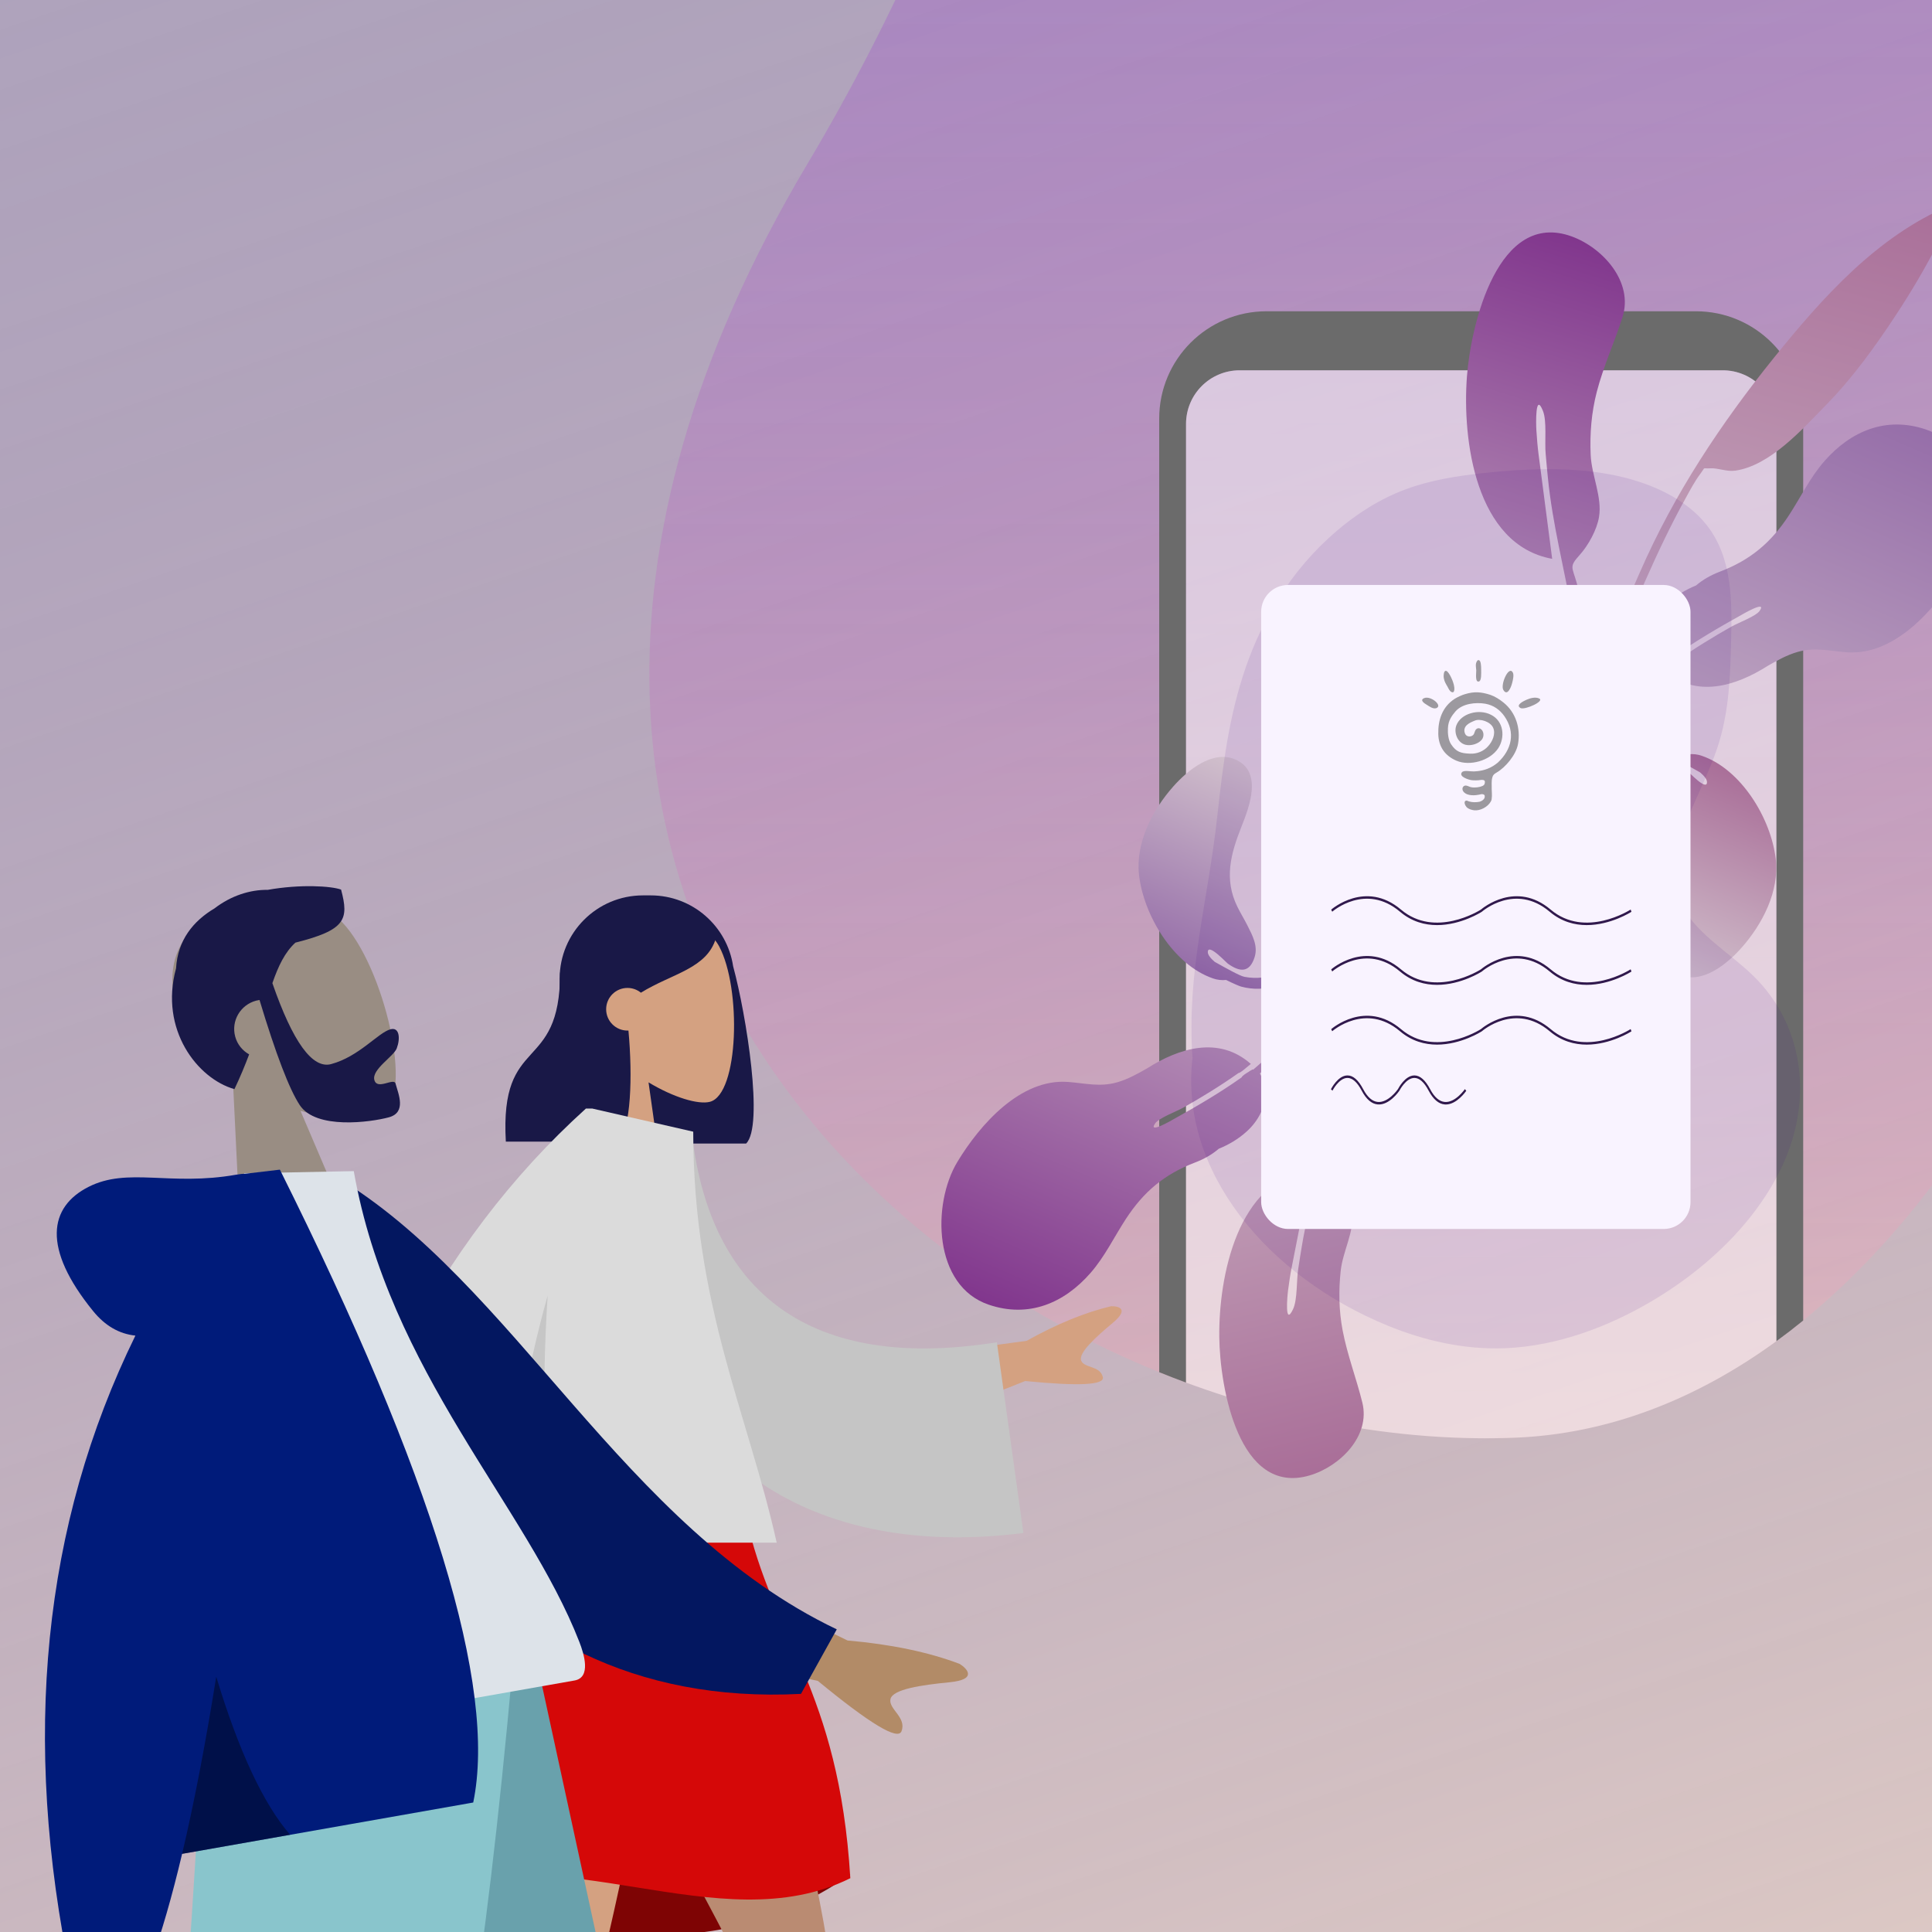 <svg width="360" height="360" viewBox="0 0 360 360" fill="none" xmlns="http://www.w3.org/2000/svg">
<rect x="0" y="0" width="360" height="360" fill="#333333" stroke="none"/>
<g clip-path="url(#clip0)">
<rect width="360" height="360" fill="white" fill-opacity="0.74"/>
<g style="mix-blend-mode:luminosity">
<path d="M414 30.447C414 161.586 354.96 265.039 282.253 267.895C187.437 271.619 63.517 176.276 150.505 30.447C217.536 -81.925 209.491 -207 282.253 -207C355.015 -207 414 -100.691 414 30.447Z" fill="url(#paint0_linear)"/>
</g>
<rect width="360" height="361" fill="url(#paint1_linear)"/>
<g style="mix-blend-mode:luminosity">
<path fill-rule="evenodd" clip-rule="evenodd" d="M136.609 180.051C139.098 189.224 142.342 209.844 139.032 213.078H118.088C118.086 213.041 118.084 213.004 118.082 212.967C110.319 212.108 104.282 205.527 104.282 197.535V182.369C104.282 173.793 111.234 166.842 119.809 166.842H121.254C129.041 166.842 135.49 172.575 136.609 180.051Z" fill="#191847"/>
<path fill-rule="evenodd" clip-rule="evenodd" d="M112.415 194.639C109.087 190.733 106.835 185.946 107.211 180.582C108.296 165.126 129.81 168.526 133.995 176.327C138.18 184.127 137.683 203.914 132.274 205.308C130.117 205.864 125.522 204.502 120.845 201.683L123.781 222.45H106.448L112.415 194.639Z" fill="#D4A181"/>
<path fill-rule="evenodd" clip-rule="evenodd" d="M117.101 192.028C117.899 200.606 117.579 210.402 115.199 212.727H94.256C93.089 192.453 104.366 200.304 104.366 181.215C105.069 180.528 105.734 179.848 106.391 179.262L106.368 178.7C109.995 171.276 114.596 167.563 120.171 167.563C128.534 167.563 131.174 171.455 133.421 174.759C131.741 180.525 125.218 181.381 119.423 184.975C118.74 184.42 117.869 184.087 116.92 184.087C114.726 184.087 112.948 185.866 112.948 188.06C112.948 190.253 114.726 192.032 116.92 192.032C116.98 192.032 117.041 192.03 117.101 192.028Z" fill="#191847"/>
<path fill-rule="evenodd" clip-rule="evenodd" d="M78.577 353.233C95.902 358.079 110.85 360.502 123.419 360.502C135.989 360.502 147.665 356.771 158.446 349.308C141.492 344.334 127.53 341.847 116.559 341.847C105.588 341.847 92.927 345.643 78.577 353.233Z" fill="#7E0404"/>
<path fill-rule="evenodd" clip-rule="evenodd" d="M138.417 367.486C138.25 367.235 138.109 366.961 137.997 366.665C135.682 360.541 98.588 294.473 94.893 282.394H136.655C139.464 291.578 152.11 349.211 153.89 360.71C159.505 378.848 171.067 437.59 172.543 441.659C174.095 445.94 165.359 450.4 163.031 445.137C159.327 436.763 150.501 413.591 146.571 399.443C142.887 386.179 139.887 374.246 138.417 367.486Z" fill="#BA8B72"/>
<path fill-rule="evenodd" clip-rule="evenodd" d="M104.251 375.552C87.293 379.838 25.262 387.587 21.006 388.802C16.627 390.052 12.787 381.026 18.2 379.071C26.812 375.96 50.543 368.772 64.931 365.839C76.504 363.479 87.064 361.554 94.154 360.427C93.553 340.511 90.808 292.716 92.607 282.394H129.559C127.833 292.292 113.244 364.52 110.533 371.75C109.672 374.331 107.105 375.471 104.251 375.552Z" fill="#D4A181"/>
<path fill-rule="evenodd" clip-rule="evenodd" d="M92.727 282.394C109.01 277.736 124.416 277.736 138.947 282.394C144.002 305.459 156.286 314.614 158.446 349.976C133.892 362.177 103.559 341.275 78.283 353.173C71.061 336.531 81.171 296.451 92.727 282.394Z" fill="#D50808"/>
<path fill-rule="evenodd" clip-rule="evenodd" d="M162.78 253.731L191.294 249.841C196.998 246.668 202.245 244.521 207.036 243.398C208.384 243.358 210.529 243.848 207.334 246.512C204.139 249.175 200.897 252.122 201.466 253.543C202.036 254.965 205.007 254.436 205.499 256.622C205.827 258.08 201.005 258.317 191.032 257.333L167.895 266.506L162.78 253.731ZM73.206 260.331L89.02 260.39C71.679 299.413 62.638 319.845 61.895 321.685C60.224 325.827 63.76 332.134 65.272 335.524C60.347 337.728 60.872 329.565 54.658 332.456C48.987 335.094 44.673 339.875 38.121 335.832C37.315 335.335 36.433 333.464 38.566 332.001C43.879 328.358 51.537 321.981 52.571 319.882C53.982 317.019 60.86 297.169 73.206 260.331Z" fill="#D4A181"/>
<path fill-rule="evenodd" clip-rule="evenodd" d="M116.522 210.176L128.904 211.001C131.954 238.589 148.564 256.015 185.753 250.116L190.694 285.644C155.935 290.136 125.451 276.22 119.204 238.542C117.586 228.789 116.309 218.638 116.522 210.176Z" fill="#C5C5C5"/>
<path fill-rule="evenodd" clip-rule="evenodd" d="M110.414 206.575L129.174 210.872C129.174 243.139 139.452 263.726 144.724 287.449H94.058C93.344 295.647 92.906 304.072 92.677 312.726H54.74C63.337 266.985 81.482 231.598 109.175 206.564H110.404L110.414 206.575Z" fill="#DBDBDB"/>
<path fill-rule="evenodd" clip-rule="evenodd" d="M102.052 241.416C100.746 261.522 101.514 276.867 104.355 287.449H94.058C95.472 271.209 97.966 255.865 102.052 241.416V241.416Z" fill="black" fill-opacity="0.1"/>
</g>
<g style="mix-blend-mode:luminosity">
<path fill-rule="evenodd" clip-rule="evenodd" d="M43.394 201.218C38.053 197.572 33.742 192.506 32.46 185.878C28.765 166.782 56.191 163.852 63.845 171.939C71.5 180.026 77.32 204.182 71.156 207.645C68.698 209.027 62.634 208.881 55.996 206.996L66.335 231.216L45.13 236.898L43.394 201.218Z" fill="#998D83"/>
<path fill-rule="evenodd" clip-rule="evenodd" d="M50.755 183.195C54.569 194.184 58.218 199.212 61.701 198.279C66.925 196.879 70.477 192.404 72.769 191.79C74.44 191.342 74.622 193.515 73.926 195.348C73.352 196.861 69.229 199.275 69.756 201.241C70.283 203.206 73.391 200.743 73.704 201.909C74.22 203.837 75.809 207.297 72.433 208.202C69.016 209.118 58.888 210.509 55.862 205.932C53.909 202.978 51.407 196.443 48.356 186.328C48.142 186.359 47.928 186.403 47.714 186.46C44.786 187.245 43.043 190.233 43.821 193.135C44.215 194.608 45.184 195.776 46.425 196.466C45.658 198.511 44.764 200.672 43.684 202.943C36.823 201.01 29.671 191.885 32.805 180.438C33.106 175.162 36.032 171.602 39.986 169.254C43.064 166.89 46.617 165.765 49.882 165.812C55.968 164.724 61.762 165.099 63.554 165.763C65.05 171.346 64.402 173.295 55.041 175.647C53.072 177.46 51.864 179.996 50.755 183.195Z" fill="#191847"/>
<path fill-rule="evenodd" clip-rule="evenodd" d="M55.454 310.737L100.35 423.93L130.461 519.625H142.352L96.318 310.737L55.454 310.737Z" fill="#997659"/>
<path fill-rule="evenodd" clip-rule="evenodd" d="M46.414 310.737C45.936 350.514 38.964 404.067 37.85 406.546C37.107 408.199 11.472 429.22 -39.057 469.608L-30.867 478.338C28.752 443.71 59.941 424.087 62.7 419.469C66.838 412.541 80.311 348.791 91.128 310.737H46.414Z" fill="#B28B67"/>
<path fill-rule="evenodd" clip-rule="evenodd" d="M85.64 509.768L142.173 503.657L100.275 310.737H49.64L85.64 509.768Z" fill="#69A1AC"/>
<path fill-rule="evenodd" clip-rule="evenodd" d="M-27.363 455.524L9.719 499.247C48.777 456.753 71.548 429.026 78.032 416.066C84.515 403.105 90.344 367.996 95.517 310.737H38.512C35.686 361.111 33.781 387.469 32.797 389.814C31.814 392.158 11.76 414.061 -27.363 455.524Z" fill="#89C5CC"/>
<path fill-rule="evenodd" clip-rule="evenodd" d="M125.475 289.749L157.912 305.678C166.074 306.397 173.044 307.852 178.822 310.045C180.255 310.947 182.147 312.952 176.956 313.463C171.764 313.974 166.326 314.744 165.926 316.607C165.526 318.471 168.992 320.003 167.977 322.601C167.3 324.333 162.109 321.205 152.403 313.217L121.878 306.493L125.475 289.749ZM15.277 309.927L34.115 306.681C29.075 346.068 26.294 366.985 25.77 369.433C24.592 374.941 30.383 381.992 33.011 385.866C27.35 389.685 26.218 379.439 19.101 384.393C12.605 388.915 8.27 395.798 -0.788 392.221C-1.901 391.781 -3.412 389.652 -1.072 387.368C4.759 381.677 12.915 372.078 13.746 369.245C14.879 365.382 15.39 345.609 15.277 309.927Z" fill="#B28B67"/>
<path fill-rule="evenodd" clip-rule="evenodd" d="M54.914 221.892L62.469 219.189C95.751 238.937 116.037 284.571 155.921 303.607L149.249 315.628C86.457 318.892 60.959 263.363 54.914 221.892Z" fill="#031760"/>
<path fill-rule="evenodd" clip-rule="evenodd" d="M38.133 325.287C69.366 319.78 92.34 315.729 107.056 313.134C110.205 312.579 108.814 308.158 107.956 305.955C98.055 280.528 72.535 255.736 65.92 218.222L45.493 218.626C33.689 247.841 33.716 281.245 38.133 325.287Z" fill="#DDE3E9"/>
<path fill-rule="evenodd" clip-rule="evenodd" d="M25.23 248.87C22.197 248.554 19.571 247.031 17.352 244.301C7.785 232.536 9.143 224.89 16.492 221.159C23.841 217.429 31.624 221.071 43.996 218.89C44.669 218.771 45.293 218.704 45.867 218.69L52.153 217.946C80.628 275.016 92.637 314.325 88.18 335.872L33.933 345.437C32.034 353.462 30.064 360.279 28.025 365.888L13.244 368.494C3.96 323.981 7.956 284.106 25.23 248.87Z" fill="#001B7A"/>
<path fill-rule="evenodd" clip-rule="evenodd" d="M40.292 312.427C44.503 326.331 49.094 336.151 54.064 341.887L33.933 345.437C36.148 336.077 38.268 325.073 40.292 312.427Z" fill="black" fill-opacity="0.4"/>
</g>
<path fill-rule="evenodd" clip-rule="evenodd" d="M216 78V255.688C217.659 256.36 219.327 257.006 221 257.625V79C221 73.477 225.477 69 231 69H321C326.523 69 331 73.477 331 79V249.913C332.684 248.686 334.351 247.4 336 246.058V78C336 66.954 327.046 58 316 58H236C224.954 58 216 66.954 216 78Z" fill="#6B6B6B"/>
<path opacity="0.5" fill-rule="evenodd" clip-rule="evenodd" d="M221 257.625V79C221 73.477 225.477 69 231 69H321C326.523 69 331 73.477 331 79V249.913C315.919 260.902 299.469 267.218 282.253 267.895C262.377 268.675 241.223 265.103 221 257.625Z" fill="white"/>
<path fill-rule="evenodd" clip-rule="evenodd" d="M292.895 44.066C298.741 46.217 304.386 52.583 302.336 59.061C300.846 63.768 298.781 68.214 297.537 73.018C296.543 76.858 296.222 80.814 296.399 84.775C296.569 88.584 298.575 92.623 297.952 96.347C297.556 98.72 295.969 101.619 294.348 103.412C292.376 105.593 292.929 105.591 293.759 108.484C295.387 114.153 296.627 119.784 296.66 125.738C296.708 134.313 295.151 143.647 290.597 151.064C290.019 152.005 288.299 155.537 286.807 155.197C285.141 154.817 286.747 153.064 287.114 152.433C289.46 148.406 291.518 144.889 292.731 140.299C297.413 122.59 290.158 106.497 288.427 89.025C288.311 88.113 288.151 85.99 288.013 84.575C287.795 82.342 288.271 78.474 287.503 76.559C286.056 72.95 286.207 79.024 286.284 80.204C286.382 81.698 286.51 83.294 286.688 84.642C287.476 90.874 288.408 97.707 289.226 104.133C274.911 101.523 272.436 81.912 273.347 70.105C274.098 60.377 279.146 39.042 292.895 44.066Z" fill="url(#paint2_linear)"/>
<path fill-rule="evenodd" clip-rule="evenodd" d="M358.852 80.023C351.473 77.535 344.876 80.284 339.924 85.958C337.256 89.016 335.564 92.606 333.364 95.981C330.054 101.058 326.207 104.332 320.493 106.513C318.723 107.188 317.269 108.037 316.044 109.086C314.174 109.858 312.398 110.876 310.779 112.357C308.712 114.249 307.206 116.935 307.433 119.8C307.494 120.57 307.777 122.185 308.385 123.124C302.278 128.561 297.332 135.262 294.345 142.789C292.542 147.333 290.838 151.922 289.173 156.519C288.727 157.753 288.268 159.911 289.722 158.142C291.052 156.525 291.617 153.334 292.381 151.376C296.102 141.839 299.501 133.175 307.134 126.044C307.935 125.297 308.756 124.567 309.592 123.853C309.625 123.849 309.658 123.841 309.69 123.833C309.701 123.854 309.711 123.875 309.722 123.895C309.773 123.856 309.838 123.812 309.913 123.764C310.098 123.686 310.282 123.566 310.469 123.425C311.016 123.096 311.644 122.703 311.777 122.398C311.778 122.395 311.779 122.391 311.78 122.389C315.851 119.502 320.179 116.979 324.535 114.554C324.502 114.572 329.35 111.712 327.89 113.816C327.186 114.829 324.027 115.982 322.613 116.77C319.48 118.527 315.696 120.834 312.358 123.203C312.029 123.242 311.336 123.828 310.829 124.268C310.559 124.485 310.299 124.709 310.056 124.898C316.032 130.176 323.428 127.861 329.425 124.053C329.432 124.049 329.439 124.044 329.446 124.04C331.207 123.032 332.99 122.046 334.931 121.484C338.17 120.547 340.887 121.3 344.129 121.544C352.969 122.209 360.525 113.617 364.741 106.646C369.496 98.782 369.239 83.492 358.852 80.023Z" fill="url(#paint3_linear)"/>
<path fill-rule="evenodd" clip-rule="evenodd" d="M363.158 38.358C349.756 44.04 339.549 55.508 330.618 66.573C320.642 78.932 311.918 92.083 305.565 106.651C301.391 116.223 296.996 125.771 293.453 135.6C292.195 139.09 291.074 142.647 290.172 146.247C290.098 146.543 288.087 154.582 289.993 153.323C291.076 152.608 292.094 144.991 292.436 143.796C294.363 137.066 296.928 130.554 299.719 124.139C304.315 113.578 308.511 102.91 314.099 92.82C314.933 91.313 315.768 89.713 316.801 88.332C317.899 86.864 317.088 87.362 318.659 87.267C320.186 87.175 321.701 87.93 323.344 87.697C329.862 86.774 335.958 79.847 340.281 75.44C345.225 70.401 349.417 64.565 353.284 58.691C356.125 54.374 358.715 49.984 361.081 45.393C361.827 43.947 362.501 42.388 363.423 41.046C363.671 40.684 364.367 40.153 364.503 39.797C364.79 39.042 364.529 38.413 364.759 37.774C364.221 37.958 363.687 38.152 363.158 38.358Z" fill="url(#paint4_linear)"/>
<path fill-rule="evenodd" clip-rule="evenodd" d="M288.756 158.743L287.229 158.09C288.155 156.219 289.113 154.367 290.244 152.61C294.569 145.889 302.953 136.887 311.856 139.306C312.184 139.395 313.327 139.875 314.673 140.547C315.484 140.461 316.312 140.554 317.106 140.833C324.483 143.367 330.001 152.554 330.881 160.034C331.591 166.065 328.402 172.221 324.483 176.629C321.86 179.58 317.249 183.415 313.042 181.671C307.778 179.49 310.296 172.908 311.814 169.081C313.833 163.992 315.072 159.337 312.576 154.211C311.993 153.017 311.284 151.882 310.688 150.694C309.754 148.836 308.68 146.882 309.364 144.761C310.309 141.836 312.114 142.009 314.316 143.57C314.692 143.836 318.057 147.488 318.073 145.746C318.078 145.214 317.543 144.563 316.79 143.923C314.648 142.718 312.091 141.288 311.248 141.128C302.157 139.394 293.995 149.522 290.005 156.468C289.575 157.218 289.161 157.978 288.756 158.743V158.743Z" fill="url(#paint5_linear)"/>
<path fill-rule="evenodd" clip-rule="evenodd" d="M244.038 274.922C249.682 273.25 255.392 267.593 253.854 261.36C252.737 256.831 251.061 252.513 250.181 247.908C249.478 244.227 249.417 240.476 249.826 236.753C250.219 233.172 252.356 229.487 251.997 225.937C251.767 223.675 250.448 220.845 249.029 219.055C247.304 216.879 247.825 216.915 248.784 214.238C250.664 208.992 252.177 203.758 252.572 198.147C253.14 190.064 252.242 181.169 248.401 173.898C247.913 172.975 246.507 169.54 245.08 169.77C243.485 170.026 244.892 171.778 245.201 172.395C247.166 176.335 248.892 179.776 249.756 184.178C253.09 201.161 245.267 215.892 242.569 232.259C242.404 233.112 242.123 235.104 241.907 236.43C241.566 238.522 241.778 242.198 240.937 243.957C239.353 247.271 239.865 241.553 240.011 240.445C240.194 239.043 240.412 237.545 240.662 236.285C241.785 230.458 243.081 224.072 244.245 218.063C230.588 219.651 227.058 237.99 227.196 249.178C227.311 258.396 230.768 278.819 244.038 274.922Z" fill="url(#paint6_linear)"/>
<path fill-rule="evenodd" clip-rule="evenodd" d="M184.28 243.124C191.66 245.612 198.256 242.863 203.208 237.189C205.876 234.131 207.569 230.541 209.769 227.166C213.078 222.089 216.926 218.815 222.639 216.634C224.409 215.959 225.864 215.11 227.088 214.061C228.958 213.289 230.734 212.271 232.353 210.79C234.42 208.898 235.926 206.212 235.7 203.347C235.639 202.577 235.356 200.962 234.748 200.023C240.855 194.586 245.8 187.885 248.787 180.358C250.59 175.814 252.295 171.225 253.959 166.628C254.406 165.394 254.865 163.236 253.411 165.005C252.08 166.622 251.515 169.813 250.751 171.771C247.031 181.308 243.631 189.972 235.998 197.103C235.198 197.85 234.376 198.58 233.54 199.294C233.507 199.298 233.475 199.306 233.442 199.314C233.431 199.293 233.421 199.272 233.41 199.252C233.359 199.291 233.294 199.335 233.219 199.383C233.034 199.461 232.85 199.581 232.663 199.722C232.116 200.051 231.488 200.444 231.355 200.749C231.354 200.752 231.354 200.756 231.353 200.758C227.281 203.645 222.953 206.168 218.598 208.593C218.63 208.575 213.782 211.435 215.243 209.331C215.947 208.317 219.105 207.165 220.519 206.377C223.653 204.619 227.437 202.312 230.774 199.944C231.103 199.905 231.796 199.319 232.304 198.879C232.573 198.662 232.834 198.438 233.076 198.249C227.101 192.971 219.704 195.286 213.707 199.094C213.7 199.098 213.693 199.103 213.686 199.107C211.926 200.115 210.142 201.101 208.201 201.662C204.962 202.6 202.245 201.847 199.003 201.603C190.163 200.938 182.607 209.53 178.392 216.501C173.636 224.365 173.893 239.655 184.28 243.124Z" fill="url(#paint7_linear)"/>
<path fill-rule="evenodd" clip-rule="evenodd" d="M254.376 164.404L255.903 165.057C254.977 166.927 254.019 168.78 252.888 170.537C248.563 177.258 240.179 186.26 231.276 183.841C230.948 183.752 229.805 183.272 228.459 182.6C227.648 182.686 226.82 182.593 226.026 182.313C218.649 179.78 213.131 170.593 212.251 163.113C211.542 157.082 214.73 150.926 218.649 146.518C221.272 143.567 225.884 139.732 230.09 141.476C235.354 143.657 232.836 150.239 231.318 154.066C229.299 159.155 228.06 163.81 230.556 168.936C231.139 170.13 231.848 171.265 232.444 172.453C233.378 174.311 234.452 176.265 233.768 178.386C232.823 181.311 231.018 181.138 228.816 179.577C228.44 179.311 225.075 175.659 225.059 177.401C225.054 177.933 225.589 178.584 226.342 179.224C228.484 180.429 231.041 181.859 231.884 182.019C240.975 183.753 249.137 173.625 253.127 166.679C253.557 165.929 253.971 165.169 254.376 164.404V164.404Z" fill="url(#paint8_linear)"/>
<path opacity="0.1" d="M222.221 196.988C219.661 218.162 236.181 237.867 258.638 247.04C265.264 249.741 272.747 251.55 280.613 251.213C290.139 250.803 299.618 247.264 307.719 242.486C319.934 235.281 329.637 224.941 333.545 213.655C337.453 202.369 335.257 190.24 326.783 181.916C322.067 177.284 315.443 173.674 313.051 167.891C309.39 159.038 316.818 148.924 320.019 139.288C322.209 132.692 322.407 125.988 322.569 119.364C322.753 111.853 322.778 103.946 318.067 97.899C314.164 92.891 307.322 89.743 299.898 88.376C292.473 87.009 284.47 87.287 276.587 88.13C271.639 88.661 266.624 89.429 261.955 91.165C257.077 92.975 252.737 95.787 249.026 98.969C240.639 106.15 235.301 115.196 232.137 124.324C228.974 133.452 227.848 142.739 226.84 151.964C225.014 168.55 221.173 180.612 222.18 196.958L222.221 196.988Z" fill="#3E0382"/>
<rect x="235" y="109" width="80" height="120" rx="5" fill="#F9F3FF"/>
<path d="M295.664 172.378C293.404 172.378 290.971 171.756 288.76 169.886C282.347 164.46 276.191 169.828 276.13 169.883L276.11 169.898C276.053 169.935 272.251 172.378 267.775 172.378C265.514 172.378 263.081 171.756 260.87 169.886C254.457 164.46 248.301 169.828 248.24 169.883L248.048 169.497C248.111 169.44 254.454 163.91 261.055 169.493C267.385 174.848 275.63 169.691 275.949 169.487C276.251 169.226 282.474 164.02 288.945 169.493C295.372 174.929 303.764 169.536 303.848 169.481L304 169.898C303.943 169.935 300.141 172.378 295.664 172.378Z" fill="#31194D"/>
<path d="M295.664 183.514C293.404 183.515 290.971 182.892 288.76 181.022C282.347 175.597 276.191 180.964 276.13 181.019L276.11 181.034C276.053 181.071 272.251 183.514 267.775 183.514C265.514 183.515 263.081 182.892 260.87 181.022C254.457 175.597 248.301 180.964 248.24 181.019L248.048 180.633C248.111 180.576 254.454 175.046 261.055 180.63C267.385 185.984 275.63 180.827 275.949 180.623C276.251 180.362 282.474 175.156 288.945 180.63C295.372 186.066 303.764 180.673 303.848 180.617L304 181.034C303.943 181.071 300.141 183.514 295.664 183.514Z" fill="#31194D"/>
<path d="M295.664 194.651C293.404 194.651 290.971 194.028 288.76 192.158C282.347 186.733 276.191 192.1 276.13 192.155L276.11 192.17C276.053 192.208 272.251 194.65 267.775 194.651C265.514 194.651 263.081 194.028 260.87 192.158C254.457 186.733 248.301 192.1 248.24 192.155L248.048 191.769C248.111 191.712 254.454 186.182 261.055 191.766C267.385 197.12 275.63 191.963 275.949 191.759C276.251 191.499 282.474 186.292 288.945 191.766C295.372 197.202 303.764 191.809 303.848 191.754L304 192.17C303.943 192.208 300.141 194.65 295.664 194.651Z" fill="#31194D"/>
<path d="M269.407 205.805C269.337 205.805 269.267 205.802 269.197 205.796C268.063 205.702 267.057 204.839 266.208 203.232C265.366 201.639 264.471 200.84 263.527 200.856C261.953 200.882 260.772 203.204 260.76 203.227L260.744 203.255C260.669 203.366 258.866 205.977 256.724 205.796C255.591 205.702 254.585 204.839 253.735 203.232C252.893 201.639 251.99 200.84 251.055 200.856C249.48 200.882 248.3 203.204 248.288 203.227L248 202.969C248.052 202.865 249.296 200.421 251.05 200.392C252.113 200.367 253.106 201.239 254.018 202.964C254.804 204.45 255.721 205.247 256.744 205.333C258.653 205.491 260.35 203.138 260.481 202.953C260.601 202.718 261.822 200.42 263.523 200.392C263.533 200.391 263.544 200.391 263.555 200.391C264.6 200.391 265.588 201.257 266.49 202.964C267.276 204.45 268.194 205.247 269.217 205.333C271.195 205.501 272.944 202.967 272.961 202.942L273.217 203.255C273.144 203.362 271.454 205.805 269.407 205.805Z" fill="#31194D"/>
<path d="M280.159 130.912C279.414 130.319 278.608 129.788 277.709 129.476C275.973 128.914 274.701 128.821 272.965 129.351C272.407 129.507 271.538 129.913 271.042 130.226C268.748 131.724 267.941 134.159 268.003 136.782C268.065 139.185 269.275 140.84 271.383 141.745C273.895 142.807 277.647 141.745 279.166 139.435C280.469 137.468 280.252 134.409 277.833 133.191C275.507 132.005 272.22 132.973 271.383 135.127C270.856 136.438 271.538 138.405 273.089 138.78C274.143 139.029 275.476 138.592 276.097 137.843C276.593 137.25 276.531 136.188 275.848 135.783C275.662 135.689 275.445 135.658 275.259 135.751C275.135 135.814 275.011 135.907 274.949 136.032C274.794 136.282 274.763 136.532 274.639 136.782C274.329 137.344 273.337 137.406 273.027 136.782C272.686 136.095 272.903 135.47 273.368 135.065C273.802 134.69 274.267 134.503 274.794 134.284C275.786 133.847 277.74 134.471 278.236 135.626C278.732 136.782 278.081 138.186 277.275 139.061C276.407 140.028 275.166 140.497 273.926 140.434C272.189 140.372 271.321 140.091 270.391 138.686C269.864 137.905 269.74 136.594 269.802 135.658C269.864 134.253 270.515 133.379 271.228 132.536C272.5 131.1 274.949 130.819 276.779 131.131C278.298 131.412 279.445 132.224 280.314 133.441C282.453 136.501 281.678 139.716 279.073 142.12C278.825 142.339 278.484 142.557 278.143 142.776C276.841 143.556 275.507 143.712 274.639 143.744C274.019 143.775 272.779 143.463 272.407 143.9C271.755 144.743 273.709 145.304 274.174 145.367C274.639 145.429 275.383 145.429 275.911 145.336C276.066 145.304 276.686 145.273 276.686 145.648C276.686 145.71 276.686 145.523 276.686 145.71C276.686 146.21 276.438 146.366 276.221 146.46C275.755 146.678 274.825 146.834 274.112 146.678C273.802 146.616 273.585 146.46 273.275 146.397C272.779 146.272 272.407 146.709 272.531 147.178C272.624 147.583 273.058 147.896 273.43 148.021C274.484 148.395 275.848 148.021 275.848 148.021C276.252 147.896 276.655 148.052 276.655 148.302C276.655 148.426 276.655 148.426 276.655 148.52C276.624 148.801 276.376 149.176 275.693 149.394C275.042 149.519 274.36 149.519 273.709 149.332C273.523 149.269 273.306 149.113 273.12 149.207C272.655 149.394 273.058 150.175 273.275 150.393C273.647 150.768 274.205 150.924 274.701 150.986C275.817 151.111 277.244 150.362 277.802 149.332C277.926 149.113 277.957 148.957 277.957 148.801C278.05 148.208 277.957 147.459 277.957 147.022C277.988 146.272 277.864 145.585 278.081 144.836C278.205 144.399 278.422 144.212 278.856 143.962C280.5 143.025 282.484 140.684 282.856 138.655C283.384 135.72 282.453 132.754 280.159 130.912Z" fill="#9C999F"/>
<path d="M275.564 126.986C276.09 126.866 275.993 125.368 275.993 124.739C275.993 124.02 275.934 123.181 275.623 123.031C275.35 122.911 275.175 123.151 275.038 123.6C274.941 123.93 275.058 124.559 275.077 124.919C275.077 125.548 274.843 127.166 275.564 126.986Z" fill="#9C999F"/>
<path d="M281.775 127.241C281.914 126.705 282.138 125.756 281.886 125.302C281.132 123.94 279.541 127.571 280.127 128.562C280.825 129.758 281.523 128.232 281.775 127.241Z" fill="#9C999F"/>
<path d="M286.753 130.128C286.013 129.833 285.104 130.101 284.431 130.395C283.96 130.609 282.276 131.385 283.354 131.947C284.162 132.321 287.999 130.609 286.753 130.128Z" fill="#9C999F"/>
<path d="M269.889 128.268C270.081 128.653 270.345 129 270.705 129C270.873 129 270.969 128.769 270.993 128.499C271.041 127.921 270.825 127.266 270.633 126.765C270.441 126.264 269.6 124.415 269.144 125.185C269.048 125.339 269 125.763 269 125.956C269 126.264 269.072 126.611 269.168 126.881C269.36 127.42 269.672 127.806 269.889 128.268Z" fill="#9C999F"/>
<path d="M265.369 130.086C264.465 130.47 265.454 131.085 265.878 131.341C266.302 131.597 267.008 132.161 267.63 131.956C268.902 131.495 266.584 129.574 265.369 130.086Z" fill="#9C999F"/>
</g>
<defs>
<linearGradient id="paint0_linear" x1="267.5" y1="-207" x2="267.5" y2="268" gradientUnits="userSpaceOnUse">
<stop stop-color="#7D19F1" stop-opacity="0.19"/>
<stop offset="1" stop-color="#FBBEBE" stop-opacity="0.49"/>
</linearGradient>
<linearGradient id="paint1_linear" x1="0" y1="0" x2="148.453" y2="433.453" gradientUnits="userSpaceOnUse">
<stop stop-color="#3E0382" stop-opacity="0.2"/>
<stop offset="1" stop-color="#FAC4BA" stop-opacity="0.37"/>
</linearGradient>
<linearGradient id="paint2_linear" x1="301.566" y1="46.726" x2="269.688" y2="149.914" gradientUnits="userSpaceOnUse">
<stop stop-color="#81368D"/>
<stop offset="1" stop-color="#D1C0CC"/>
</linearGradient>
<linearGradient id="paint3_linear" x1="350.33" y1="76.331" x2="310.987" y2="168.267" gradientUnits="userSpaceOnUse">
<stop stop-color="#966EA9"/>
<stop offset="1" stop-color="#D1C0CC"/>
</linearGradient>
<linearGradient id="paint4_linear" x1="343.848" y1="32.105" x2="309.488" y2="158.85" gradientUnits="userSpaceOnUse">
<stop stop-color="#A96E98"/>
<stop offset="1" stop-color="#D1C0CC"/>
</linearGradient>
<linearGradient id="paint5_linear" x1="317.901" y1="141.134" x2="302.487" y2="177.155" gradientUnits="userSpaceOnUse">
<stop stop-color="#A96E98"/>
<stop offset="1" stop-color="#D1C0CC"/>
</linearGradient>
<linearGradient id="paint6_linear" x1="252.376" y1="272.943" x2="228.616" y2="173.706" gradientUnits="userSpaceOnUse">
<stop stop-color="#A96E98"/>
<stop offset="1" stop-color="#D1C0CC"/>
</linearGradient>
<linearGradient id="paint7_linear" x1="192.803" y1="246.816" x2="232.145" y2="154.88" gradientUnits="userSpaceOnUse">
<stop stop-color="#81368D"/>
<stop offset="1" stop-color="#D1C0CC"/>
</linearGradient>
<linearGradient id="paint8_linear" x1="225.231" y1="182.013" x2="240.645" y2="145.992" gradientUnits="userSpaceOnUse">
<stop stop-color="#966EA9"/>
<stop offset="1" stop-color="#D1C0CC"/>
</linearGradient>
<clipPath id="clip0">
<rect width="360" height="360" fill="white"/>
</clipPath>
</defs>
</svg>
